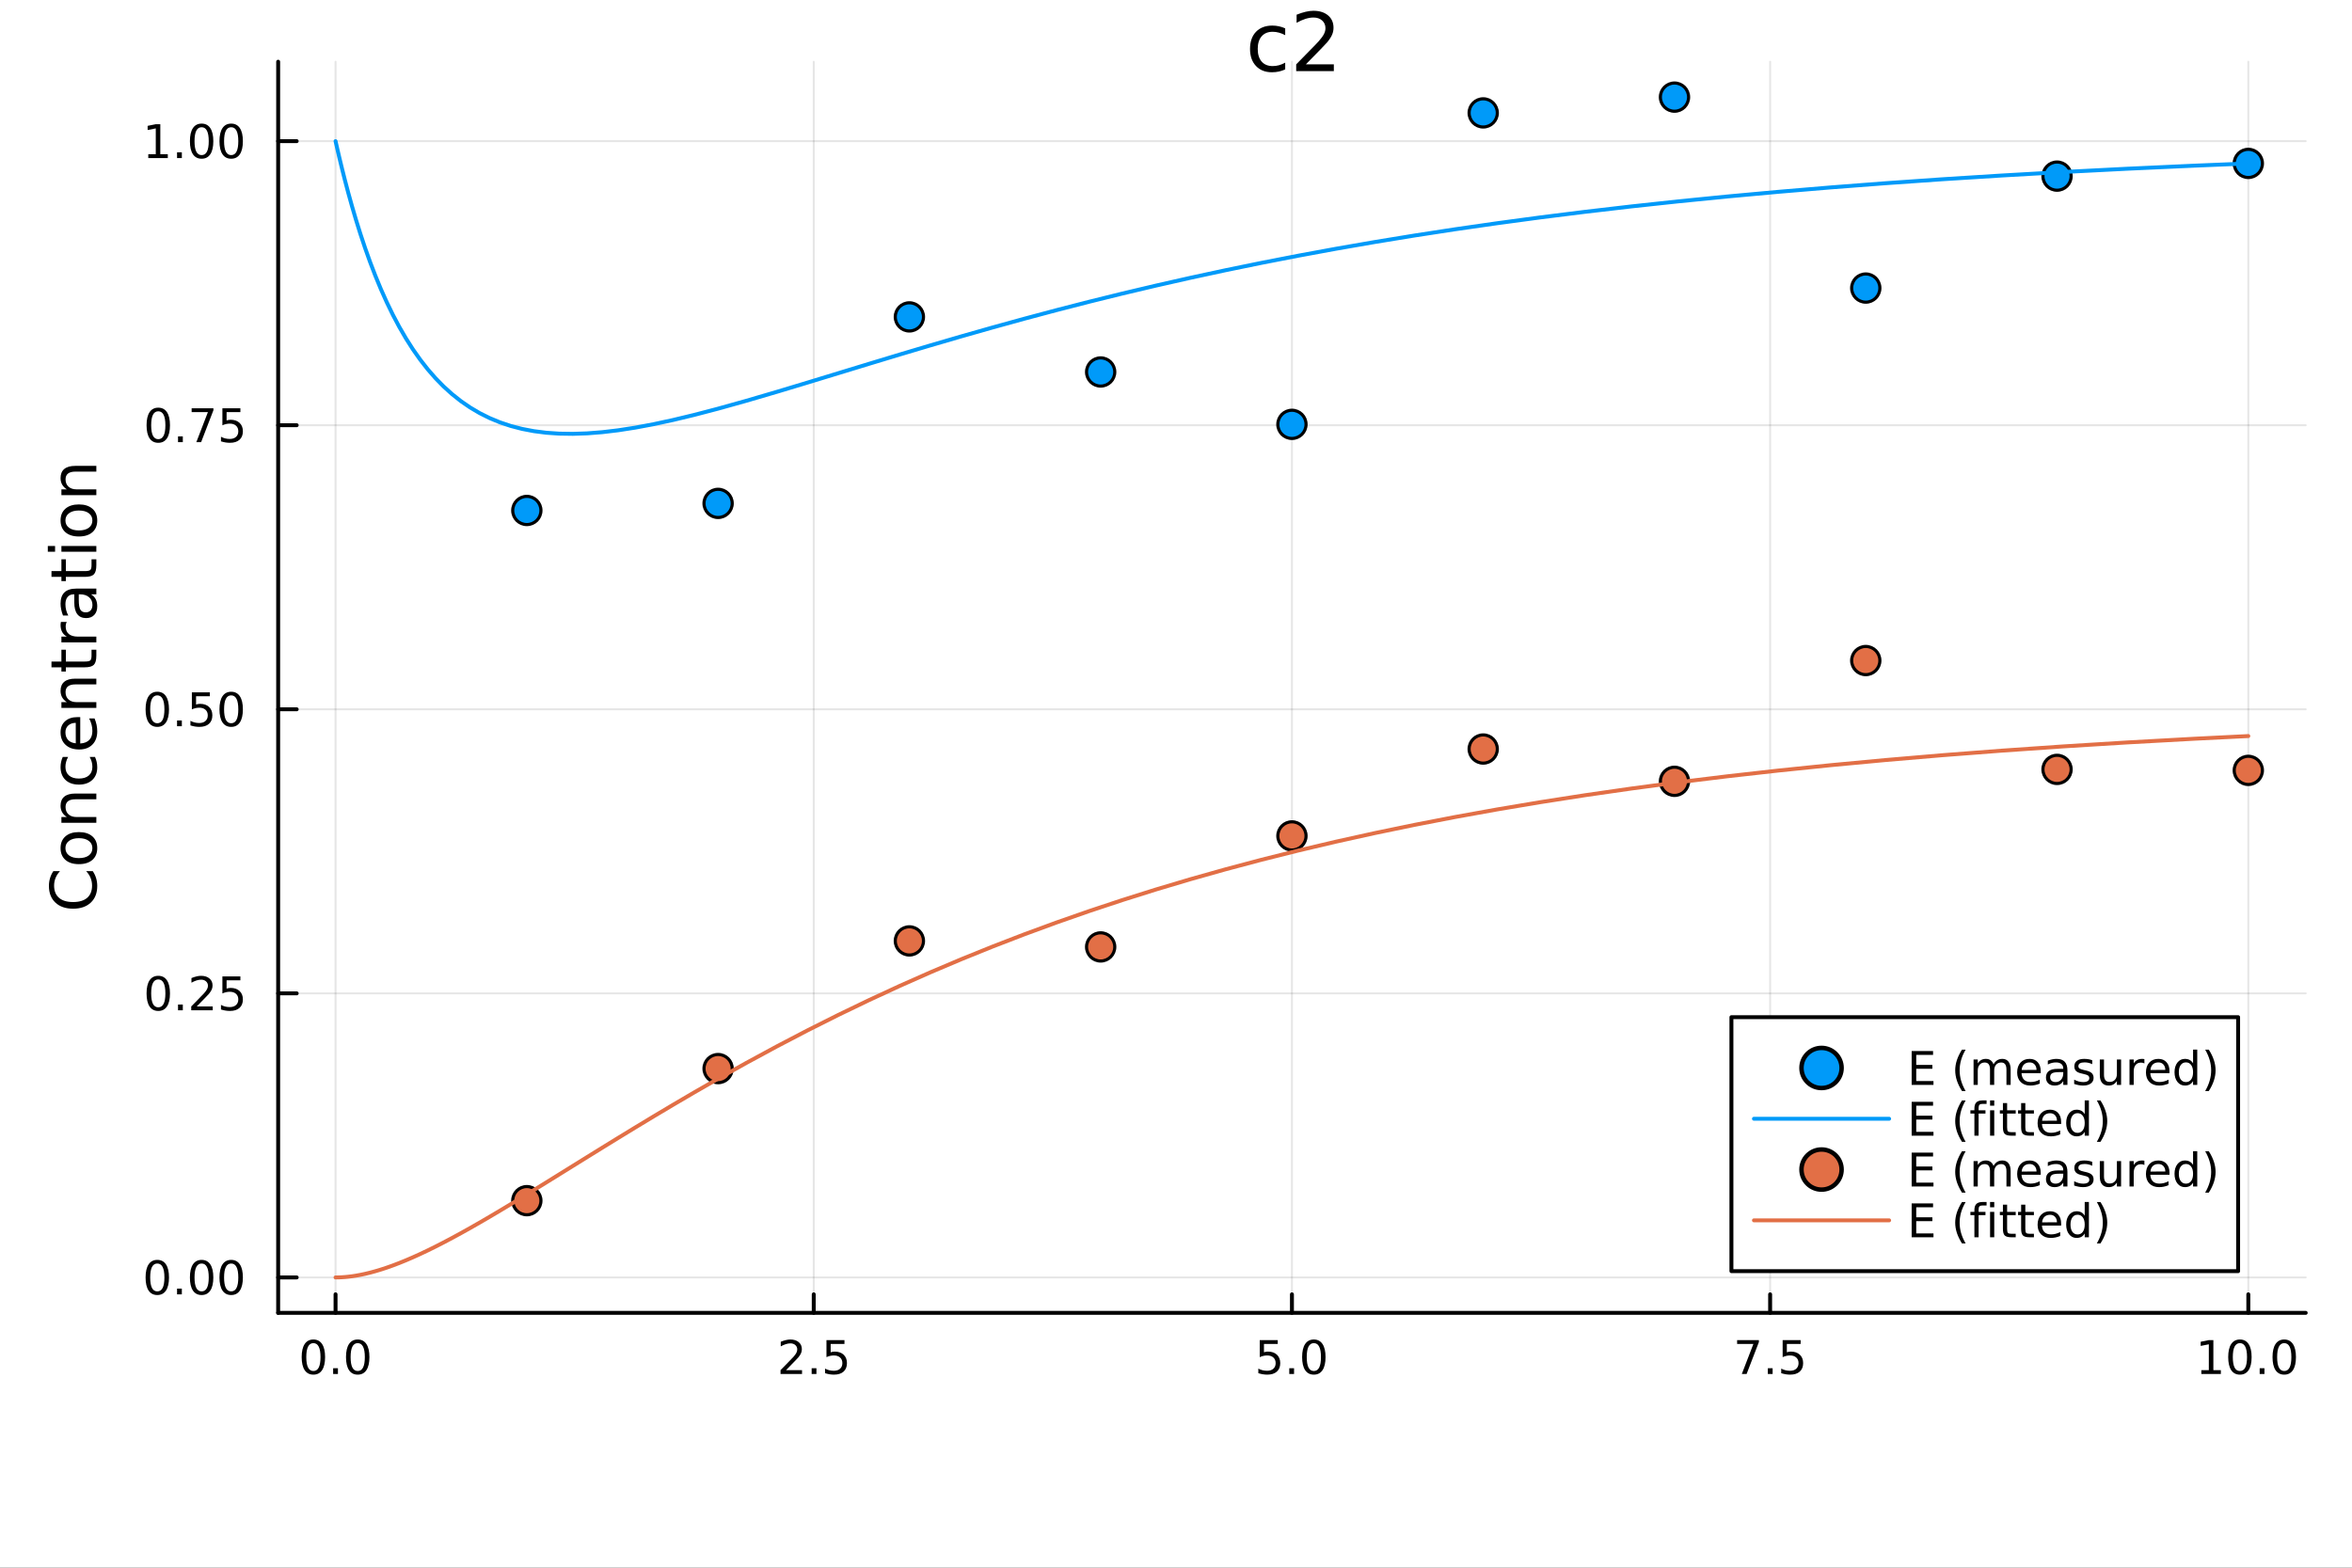 <?xml version="1.0" encoding="utf-8"?>
<svg xmlns="http://www.w3.org/2000/svg" xmlns:xlink="http://www.w3.org/1999/xlink" width="600" height="400" viewBox="0 0 2400 1600">
<rect x="0" y="0" width="2400" height="1600" fill="#333333" stroke="none"/>
<defs>
  <clipPath id="clip220">
    <rect x="0" y="0" width="2400" height="1600"/>
  </clipPath>
</defs>
<path clip-path="url(#clip220)" d="M0 1600 L2400 1600 L2400 0 L0 0  Z" fill="#ffffff" fill-rule="evenodd" fill-opacity="1"/>
<defs>
  <clipPath id="clip221">
    <rect x="480" y="0" width="1681" height="1600"/>
  </clipPath>
</defs>
<path clip-path="url(#clip220)" d="M283.843 1339.91 L2352.76 1339.91 L2352.76 62.992 L283.843 62.992  Z" fill="#ffffff" fill-rule="evenodd" fill-opacity="1"/>
<defs>
  <clipPath id="clip222">
    <rect x="283" y="62" width="2070" height="1278"/>
  </clipPath>
</defs>
<polyline clip-path="url(#clip222)" style="stroke:#000000; stroke-linecap:round; stroke-linejoin:round; stroke-width:2; stroke-opacity:0.1; fill:none" points="342.397,1339.91 342.397,62.992 "/>
<polyline clip-path="url(#clip222)" style="stroke:#000000; stroke-linecap:round; stroke-linejoin:round; stroke-width:2; stroke-opacity:0.1; fill:none" points="830.348,1339.91 830.348,62.992 "/>
<polyline clip-path="url(#clip222)" style="stroke:#000000; stroke-linecap:round; stroke-linejoin:round; stroke-width:2; stroke-opacity:0.1; fill:none" points="1318.3,1339.91 1318.3,62.992 "/>
<polyline clip-path="url(#clip222)" style="stroke:#000000; stroke-linecap:round; stroke-linejoin:round; stroke-width:2; stroke-opacity:0.1; fill:none" points="1806.25,1339.91 1806.25,62.992 "/>
<polyline clip-path="url(#clip222)" style="stroke:#000000; stroke-linecap:round; stroke-linejoin:round; stroke-width:2; stroke-opacity:0.1; fill:none" points="2294.2,1339.91 2294.2,62.992 "/>
<polyline clip-path="url(#clip220)" style="stroke:#000000; stroke-linecap:round; stroke-linejoin:round; stroke-width:4; stroke-opacity:1; fill:none" points="283.843,1339.91 2352.76,1339.91 "/>
<polyline clip-path="url(#clip220)" style="stroke:#000000; stroke-linecap:round; stroke-linejoin:round; stroke-width:4; stroke-opacity:1; fill:none" points="342.397,1339.91 342.397,1321.01 "/>
<polyline clip-path="url(#clip220)" style="stroke:#000000; stroke-linecap:round; stroke-linejoin:round; stroke-width:4; stroke-opacity:1; fill:none" points="830.348,1339.91 830.348,1321.01 "/>
<polyline clip-path="url(#clip220)" style="stroke:#000000; stroke-linecap:round; stroke-linejoin:round; stroke-width:4; stroke-opacity:1; fill:none" points="1318.3,1339.91 1318.3,1321.01 "/>
<polyline clip-path="url(#clip220)" style="stroke:#000000; stroke-linecap:round; stroke-linejoin:round; stroke-width:4; stroke-opacity:1; fill:none" points="1806.25,1339.91 1806.25,1321.01 "/>
<polyline clip-path="url(#clip220)" style="stroke:#000000; stroke-linecap:round; stroke-linejoin:round; stroke-width:4; stroke-opacity:1; fill:none" points="2294.2,1339.91 2294.2,1321.01 "/>
<path clip-path="url(#clip220)" d="M319.781 1370.82 Q316.17 1370.82 314.341 1374.39 Q312.536 1377.93 312.536 1385.06 Q312.536 1392.17 314.341 1395.73 Q316.17 1399.27 319.781 1399.27 Q323.415 1399.27 325.221 1395.73 Q327.05 1392.17 327.05 1385.06 Q327.05 1377.93 325.221 1374.39 Q323.415 1370.82 319.781 1370.82 M319.781 1367.12 Q325.591 1367.12 328.647 1371.73 Q331.725 1376.31 331.725 1385.06 Q331.725 1393.79 328.647 1398.39 Q325.591 1402.98 319.781 1402.98 Q313.971 1402.98 310.892 1398.39 Q307.837 1393.79 307.837 1385.06 Q307.837 1376.31 310.892 1371.73 Q313.971 1367.12 319.781 1367.12 Z" fill="#000000" fill-rule="nonzero" fill-opacity="1" /><path clip-path="url(#clip220)" d="M339.943 1396.43 L344.827 1396.43 L344.827 1402.31 L339.943 1402.31 L339.943 1396.43 Z" fill="#000000" fill-rule="nonzero" fill-opacity="1" /><path clip-path="url(#clip220)" d="M365.012 1370.82 Q361.401 1370.82 359.573 1374.39 Q357.767 1377.93 357.767 1385.06 Q357.767 1392.17 359.573 1395.73 Q361.401 1399.27 365.012 1399.27 Q368.647 1399.27 370.452 1395.73 Q372.281 1392.17 372.281 1385.06 Q372.281 1377.93 370.452 1374.39 Q368.647 1370.82 365.012 1370.82 M365.012 1367.12 Q370.822 1367.12 373.878 1371.73 Q376.957 1376.31 376.957 1385.06 Q376.957 1393.79 373.878 1398.39 Q370.822 1402.98 365.012 1402.98 Q359.202 1402.98 356.123 1398.39 Q353.068 1393.79 353.068 1385.06 Q353.068 1376.31 356.123 1371.73 Q359.202 1367.12 365.012 1367.12 Z" fill="#000000" fill-rule="nonzero" fill-opacity="1" /><path clip-path="url(#clip220)" d="M802.084 1398.37 L818.404 1398.37 L818.404 1402.31 L796.459 1402.31 L796.459 1398.37 Q799.121 1395.62 803.705 1390.99 Q808.311 1386.33 809.492 1384.99 Q811.737 1382.47 812.617 1380.73 Q813.519 1378.97 813.519 1377.28 Q813.519 1374.53 811.575 1372.79 Q809.654 1371.06 806.552 1371.06 Q804.353 1371.06 801.899 1371.82 Q799.468 1372.58 796.691 1374.13 L796.691 1369.41 Q799.515 1368.28 801.968 1367.7 Q804.422 1367.12 806.459 1367.12 Q811.83 1367.12 815.024 1369.81 Q818.218 1372.49 818.218 1376.98 Q818.218 1379.11 817.408 1381.03 Q816.621 1382.93 814.515 1385.52 Q813.936 1386.19 810.834 1389.41 Q807.732 1392.61 802.084 1398.37 Z" fill="#000000" fill-rule="nonzero" fill-opacity="1" /><path clip-path="url(#clip220)" d="M828.218 1396.43 L833.103 1396.43 L833.103 1402.31 L828.218 1402.31 L828.218 1396.43 Z" fill="#000000" fill-rule="nonzero" fill-opacity="1" /><path clip-path="url(#clip220)" d="M843.334 1367.75 L861.69 1367.75 L861.69 1371.68 L847.616 1371.68 L847.616 1380.15 Q848.635 1379.81 849.653 1379.64 Q850.672 1379.46 851.69 1379.46 Q857.477 1379.46 860.857 1382.63 Q864.237 1385.8 864.237 1391.22 Q864.237 1396.8 860.764 1399.9 Q857.292 1402.98 850.973 1402.98 Q848.797 1402.98 846.528 1402.61 Q844.283 1402.24 841.876 1401.5 L841.876 1396.8 Q843.959 1397.93 846.181 1398.49 Q848.403 1399.04 850.88 1399.04 Q854.885 1399.04 857.223 1396.94 Q859.561 1394.83 859.561 1391.22 Q859.561 1387.61 857.223 1385.5 Q854.885 1383.39 850.88 1383.39 Q849.005 1383.39 847.13 1383.81 Q845.278 1384.23 843.334 1385.11 L843.334 1367.75 Z" fill="#000000" fill-rule="nonzero" fill-opacity="1" /><path clip-path="url(#clip220)" d="M1285.46 1367.75 L1303.82 1367.75 L1303.82 1371.68 L1289.75 1371.68 L1289.75 1380.15 Q1290.76 1379.81 1291.78 1379.64 Q1292.8 1379.46 1293.82 1379.46 Q1299.61 1379.46 1302.99 1382.63 Q1306.37 1385.8 1306.37 1391.22 Q1306.37 1396.8 1302.89 1399.9 Q1299.42 1402.98 1293.1 1402.98 Q1290.93 1402.98 1288.66 1402.61 Q1286.41 1402.24 1284.01 1401.5 L1284.01 1396.8 Q1286.09 1397.93 1288.31 1398.49 Q1290.53 1399.04 1293.01 1399.04 Q1297.01 1399.04 1299.35 1396.94 Q1301.69 1394.83 1301.69 1391.22 Q1301.69 1387.61 1299.35 1385.5 Q1297.01 1383.39 1293.01 1383.39 Q1291.14 1383.39 1289.26 1383.81 Q1287.41 1384.23 1285.46 1385.11 L1285.46 1367.75 Z" fill="#000000" fill-rule="nonzero" fill-opacity="1" /><path clip-path="url(#clip220)" d="M1315.58 1396.43 L1320.46 1396.43 L1320.46 1402.31 L1315.58 1402.31 L1315.58 1396.43 Z" fill="#000000" fill-rule="nonzero" fill-opacity="1" /><path clip-path="url(#clip220)" d="M1340.65 1370.82 Q1337.04 1370.82 1335.21 1374.39 Q1333.4 1377.93 1333.4 1385.06 Q1333.4 1392.17 1335.21 1395.73 Q1337.04 1399.27 1340.65 1399.27 Q1344.28 1399.27 1346.09 1395.73 Q1347.92 1392.17 1347.92 1385.06 Q1347.92 1377.93 1346.09 1374.39 Q1344.28 1370.82 1340.65 1370.82 M1340.65 1367.12 Q1346.46 1367.12 1349.51 1371.73 Q1352.59 1376.31 1352.59 1385.06 Q1352.59 1393.79 1349.51 1398.39 Q1346.46 1402.98 1340.65 1402.98 Q1334.84 1402.98 1331.76 1398.39 Q1328.7 1393.79 1328.7 1385.06 Q1328.7 1376.31 1331.76 1371.73 Q1334.84 1367.12 1340.65 1367.12 Z" fill="#000000" fill-rule="nonzero" fill-opacity="1" /><path clip-path="url(#clip220)" d="M1772.57 1367.75 L1794.79 1367.75 L1794.79 1369.74 L1782.25 1402.31 L1777.36 1402.31 L1789.17 1371.68 L1772.57 1371.68 L1772.57 1367.75 Z" fill="#000000" fill-rule="nonzero" fill-opacity="1" /><path clip-path="url(#clip220)" d="M1803.91 1396.43 L1808.8 1396.43 L1808.8 1402.31 L1803.91 1402.31 L1803.91 1396.43 Z" fill="#000000" fill-rule="nonzero" fill-opacity="1" /><path clip-path="url(#clip220)" d="M1819.03 1367.75 L1837.38 1367.75 L1837.38 1371.68 L1823.31 1371.68 L1823.31 1380.15 Q1824.33 1379.81 1825.35 1379.64 Q1826.37 1379.46 1827.38 1379.46 Q1833.17 1379.46 1836.55 1382.63 Q1839.93 1385.8 1839.93 1391.22 Q1839.93 1396.8 1836.46 1399.9 Q1832.99 1402.98 1826.67 1402.98 Q1824.49 1402.98 1822.22 1402.61 Q1819.98 1402.24 1817.57 1401.5 L1817.57 1396.8 Q1819.65 1397.93 1821.88 1398.49 Q1824.1 1399.04 1826.57 1399.04 Q1830.58 1399.04 1832.92 1396.94 Q1835.25 1394.83 1835.25 1391.22 Q1835.25 1387.61 1832.92 1385.5 Q1830.58 1383.39 1826.57 1383.39 Q1824.7 1383.39 1822.82 1383.81 Q1820.97 1384.23 1819.03 1385.11 L1819.03 1367.75 Z" fill="#000000" fill-rule="nonzero" fill-opacity="1" /><path clip-path="url(#clip220)" d="M2246.27 1398.37 L2253.91 1398.37 L2253.91 1372 L2245.6 1373.67 L2245.6 1369.41 L2253.87 1367.75 L2258.54 1367.75 L2258.54 1398.37 L2266.18 1398.37 L2266.18 1402.31 L2246.27 1402.31 L2246.27 1398.37 Z" fill="#000000" fill-rule="nonzero" fill-opacity="1" /><path clip-path="url(#clip220)" d="M2285.63 1370.82 Q2282.01 1370.82 2280.19 1374.39 Q2278.38 1377.93 2278.38 1385.06 Q2278.38 1392.17 2280.19 1395.73 Q2282.01 1399.27 2285.63 1399.27 Q2289.26 1399.27 2291.07 1395.73 Q2292.89 1392.17 2292.89 1385.06 Q2292.89 1377.93 2291.07 1374.39 Q2289.26 1370.82 2285.63 1370.82 M2285.63 1367.12 Q2291.44 1367.12 2294.49 1371.73 Q2297.57 1376.31 2297.57 1385.06 Q2297.57 1393.79 2294.49 1398.39 Q2291.44 1402.98 2285.63 1402.98 Q2279.82 1402.98 2276.74 1398.39 Q2273.68 1393.79 2273.68 1385.06 Q2273.68 1376.31 2276.74 1371.73 Q2279.82 1367.12 2285.63 1367.12 Z" fill="#000000" fill-rule="nonzero" fill-opacity="1" /><path clip-path="url(#clip220)" d="M2305.79 1396.43 L2310.67 1396.43 L2310.67 1402.31 L2305.79 1402.31 L2305.79 1396.43 Z" fill="#000000" fill-rule="nonzero" fill-opacity="1" /><path clip-path="url(#clip220)" d="M2330.86 1370.82 Q2327.25 1370.82 2325.42 1374.39 Q2323.61 1377.93 2323.61 1385.06 Q2323.61 1392.17 2325.42 1395.73 Q2327.25 1399.27 2330.86 1399.27 Q2334.49 1399.27 2336.3 1395.73 Q2338.13 1392.17 2338.13 1385.06 Q2338.13 1377.93 2336.3 1374.39 Q2334.49 1370.82 2330.86 1370.82 M2330.86 1367.12 Q2336.67 1367.12 2339.72 1371.73 Q2342.8 1376.31 2342.8 1385.06 Q2342.8 1393.79 2339.72 1398.39 Q2336.67 1402.98 2330.86 1402.98 Q2325.05 1402.98 2321.97 1398.39 Q2318.91 1393.79 2318.91 1385.06 Q2318.91 1376.31 2321.97 1371.73 Q2325.05 1367.12 2330.86 1367.12 Z" fill="#000000" fill-rule="nonzero" fill-opacity="1" /><polyline clip-path="url(#clip222)" style="stroke:#000000; stroke-linecap:round; stroke-linejoin:round; stroke-width:2; stroke-opacity:0.1; fill:none" points="283.843,1303.77 2352.76,1303.77 "/>
<polyline clip-path="url(#clip222)" style="stroke:#000000; stroke-linecap:round; stroke-linejoin:round; stroke-width:2; stroke-opacity:0.1; fill:none" points="283.843,1013.84 2352.76,1013.84 "/>
<polyline clip-path="url(#clip222)" style="stroke:#000000; stroke-linecap:round; stroke-linejoin:round; stroke-width:2; stroke-opacity:0.1; fill:none" points="283.843,723.911 2352.76,723.911 "/>
<polyline clip-path="url(#clip222)" style="stroke:#000000; stroke-linecap:round; stroke-linejoin:round; stroke-width:2; stroke-opacity:0.1; fill:none" points="283.843,433.983 2352.76,433.983 "/>
<polyline clip-path="url(#clip222)" style="stroke:#000000; stroke-linecap:round; stroke-linejoin:round; stroke-width:2; stroke-opacity:0.1; fill:none" points="283.843,144.055 2352.76,144.055 "/>
<polyline clip-path="url(#clip220)" style="stroke:#000000; stroke-linecap:round; stroke-linejoin:round; stroke-width:4; stroke-opacity:1; fill:none" points="283.843,1339.91 283.843,62.992 "/>
<polyline clip-path="url(#clip220)" style="stroke:#000000; stroke-linecap:round; stroke-linejoin:round; stroke-width:4; stroke-opacity:1; fill:none" points="283.843,1303.77 302.74,1303.77 "/>
<polyline clip-path="url(#clip220)" style="stroke:#000000; stroke-linecap:round; stroke-linejoin:round; stroke-width:4; stroke-opacity:1; fill:none" points="283.843,1013.84 302.74,1013.84 "/>
<polyline clip-path="url(#clip220)" style="stroke:#000000; stroke-linecap:round; stroke-linejoin:round; stroke-width:4; stroke-opacity:1; fill:none" points="283.843,723.911 302.74,723.911 "/>
<polyline clip-path="url(#clip220)" style="stroke:#000000; stroke-linecap:round; stroke-linejoin:round; stroke-width:4; stroke-opacity:1; fill:none" points="283.843,433.983 302.74,433.983 "/>
<polyline clip-path="url(#clip220)" style="stroke:#000000; stroke-linecap:round; stroke-linejoin:round; stroke-width:4; stroke-opacity:1; fill:none" points="283.843,144.055 302.74,144.055 "/>
<path clip-path="url(#clip220)" d="M160.505 1289.57 Q156.894 1289.57 155.065 1293.13 Q153.26 1296.67 153.26 1303.8 Q153.26 1310.91 155.065 1314.47 Q156.894 1318.01 160.505 1318.01 Q164.139 1318.01 165.945 1314.47 Q167.774 1310.91 167.774 1303.8 Q167.774 1296.67 165.945 1293.13 Q164.139 1289.57 160.505 1289.57 M160.505 1285.86 Q166.315 1285.86 169.371 1290.47 Q172.449 1295.05 172.449 1303.8 Q172.449 1312.53 169.371 1317.13 Q166.315 1321.72 160.505 1321.72 Q154.695 1321.72 151.616 1317.13 Q148.561 1312.53 148.561 1303.8 Q148.561 1295.05 151.616 1290.47 Q154.695 1285.86 160.505 1285.86 Z" fill="#000000" fill-rule="nonzero" fill-opacity="1" /><path clip-path="url(#clip220)" d="M180.667 1315.17 L185.551 1315.17 L185.551 1321.05 L180.667 1321.05 L180.667 1315.17 Z" fill="#000000" fill-rule="nonzero" fill-opacity="1" /><path clip-path="url(#clip220)" d="M205.736 1289.57 Q202.125 1289.57 200.296 1293.13 Q198.491 1296.67 198.491 1303.8 Q198.491 1310.91 200.296 1314.47 Q202.125 1318.01 205.736 1318.01 Q209.371 1318.01 211.176 1314.47 Q213.005 1310.91 213.005 1303.8 Q213.005 1296.67 211.176 1293.13 Q209.371 1289.57 205.736 1289.57 M205.736 1285.86 Q211.546 1285.86 214.602 1290.47 Q217.681 1295.05 217.681 1303.8 Q217.681 1312.53 214.602 1317.13 Q211.546 1321.72 205.736 1321.72 Q199.926 1321.72 196.847 1317.13 Q193.792 1312.53 193.792 1303.8 Q193.792 1295.05 196.847 1290.47 Q199.926 1285.86 205.736 1285.86 Z" fill="#000000" fill-rule="nonzero" fill-opacity="1" /><path clip-path="url(#clip220)" d="M235.898 1289.57 Q232.287 1289.57 230.458 1293.13 Q228.653 1296.67 228.653 1303.8 Q228.653 1310.91 230.458 1314.47 Q232.287 1318.01 235.898 1318.01 Q239.532 1318.01 241.338 1314.47 Q243.167 1310.91 243.167 1303.8 Q243.167 1296.67 241.338 1293.13 Q239.532 1289.57 235.898 1289.57 M235.898 1285.86 Q241.708 1285.86 244.764 1290.47 Q247.843 1295.05 247.843 1303.8 Q247.843 1312.53 244.764 1317.13 Q241.708 1321.72 235.898 1321.72 Q230.088 1321.72 227.009 1317.13 Q223.954 1312.53 223.954 1303.8 Q223.954 1295.05 227.009 1290.47 Q230.088 1285.86 235.898 1285.86 Z" fill="#000000" fill-rule="nonzero" fill-opacity="1" /><path clip-path="url(#clip220)" d="M161.5 999.637 Q157.889 999.637 156.061 1003.2 Q154.255 1006.74 154.255 1013.87 Q154.255 1020.98 156.061 1024.54 Q157.889 1028.09 161.5 1028.09 Q165.135 1028.09 166.94 1024.54 Q168.769 1020.98 168.769 1013.87 Q168.769 1006.74 166.94 1003.2 Q165.135 999.637 161.5 999.637 M161.5 995.934 Q167.311 995.934 170.366 1000.54 Q173.445 1005.12 173.445 1013.87 Q173.445 1022.6 170.366 1027.21 Q167.311 1031.79 161.5 1031.79 Q155.69 1031.79 152.612 1027.21 Q149.556 1022.6 149.556 1013.87 Q149.556 1005.12 152.612 1000.54 Q155.69 995.934 161.5 995.934 Z" fill="#000000" fill-rule="nonzero" fill-opacity="1" /><path clip-path="url(#clip220)" d="M181.662 1025.24 L186.547 1025.24 L186.547 1031.12 L181.662 1031.12 L181.662 1025.24 Z" fill="#000000" fill-rule="nonzero" fill-opacity="1" /><path clip-path="url(#clip220)" d="M200.759 1027.18 L217.079 1027.18 L217.079 1031.12 L195.134 1031.12 L195.134 1027.18 Q197.796 1024.43 202.38 1019.8 Q206.986 1015.15 208.167 1013.8 Q210.412 1011.28 211.292 1009.54 Q212.195 1007.79 212.195 1006.1 Q212.195 1003.34 210.25 1001.6 Q208.329 999.869 205.227 999.869 Q203.028 999.869 200.574 1000.63 Q198.144 1001.4 195.366 1002.95 L195.366 998.225 Q198.19 997.091 200.644 996.512 Q203.097 995.934 205.134 995.934 Q210.505 995.934 213.699 998.619 Q216.894 1001.3 216.894 1005.79 Q216.894 1007.92 216.083 1009.85 Q215.296 1011.74 213.19 1014.34 Q212.611 1015.01 209.509 1018.23 Q206.408 1021.42 200.759 1027.18 Z" fill="#000000" fill-rule="nonzero" fill-opacity="1" /><path clip-path="url(#clip220)" d="M226.94 996.559 L245.296 996.559 L245.296 1000.49 L231.222 1000.49 L231.222 1008.97 Q232.241 1008.62 233.259 1008.46 Q234.278 1008.27 235.296 1008.27 Q241.083 1008.27 244.463 1011.44 Q247.843 1014.61 247.843 1020.03 Q247.843 1025.61 244.37 1028.71 Q240.898 1031.79 234.579 1031.79 Q232.403 1031.79 230.134 1031.42 Q227.889 1031.05 225.482 1030.31 L225.482 1025.61 Q227.565 1026.74 229.787 1027.3 Q232.009 1027.85 234.486 1027.85 Q238.491 1027.85 240.829 1025.75 Q243.167 1023.64 243.167 1020.03 Q243.167 1016.42 240.829 1014.31 Q238.491 1012.21 234.486 1012.21 Q232.611 1012.21 230.736 1012.62 Q228.884 1013.04 226.94 1013.92 L226.94 996.559 Z" fill="#000000" fill-rule="nonzero" fill-opacity="1" /><path clip-path="url(#clip220)" d="M160.505 709.709 Q156.894 709.709 155.065 713.274 Q153.26 716.816 153.26 723.945 Q153.26 731.052 155.065 734.617 Q156.894 738.158 160.505 738.158 Q164.139 738.158 165.945 734.617 Q167.774 731.052 167.774 723.945 Q167.774 716.816 165.945 713.274 Q164.139 709.709 160.505 709.709 M160.505 706.006 Q166.315 706.006 169.371 710.612 Q172.449 715.195 172.449 723.945 Q172.449 732.672 169.371 737.279 Q166.315 741.862 160.505 741.862 Q154.695 741.862 151.616 737.279 Q148.561 732.672 148.561 723.945 Q148.561 715.195 151.616 710.612 Q154.695 706.006 160.505 706.006 Z" fill="#000000" fill-rule="nonzero" fill-opacity="1" /><path clip-path="url(#clip220)" d="M180.667 735.311 L185.551 735.311 L185.551 741.191 L180.667 741.191 L180.667 735.311 Z" fill="#000000" fill-rule="nonzero" fill-opacity="1" /><path clip-path="url(#clip220)" d="M195.783 706.631 L214.139 706.631 L214.139 710.566 L200.065 710.566 L200.065 719.038 Q201.084 718.691 202.102 718.529 Q203.121 718.344 204.139 718.344 Q209.926 718.344 213.306 721.515 Q216.685 724.686 216.685 730.103 Q216.685 735.681 213.213 738.783 Q209.741 741.862 203.421 741.862 Q201.246 741.862 198.977 741.492 Q196.732 741.121 194.324 740.381 L194.324 735.681 Q196.408 736.816 198.63 737.371 Q200.852 737.927 203.329 737.927 Q207.333 737.927 209.671 735.82 Q212.009 733.714 212.009 730.103 Q212.009 726.492 209.671 724.385 Q207.333 722.279 203.329 722.279 Q201.454 722.279 199.579 722.695 Q197.727 723.112 195.783 723.992 L195.783 706.631 Z" fill="#000000" fill-rule="nonzero" fill-opacity="1" /><path clip-path="url(#clip220)" d="M235.898 709.709 Q232.287 709.709 230.458 713.274 Q228.653 716.816 228.653 723.945 Q228.653 731.052 230.458 734.617 Q232.287 738.158 235.898 738.158 Q239.532 738.158 241.338 734.617 Q243.167 731.052 243.167 723.945 Q243.167 716.816 241.338 713.274 Q239.532 709.709 235.898 709.709 M235.898 706.006 Q241.708 706.006 244.764 710.612 Q247.843 715.195 247.843 723.945 Q247.843 732.672 244.764 737.279 Q241.708 741.862 235.898 741.862 Q230.088 741.862 227.009 737.279 Q223.954 732.672 223.954 723.945 Q223.954 715.195 227.009 710.612 Q230.088 706.006 235.898 706.006 Z" fill="#000000" fill-rule="nonzero" fill-opacity="1" /><path clip-path="url(#clip220)" d="M161.5 419.782 Q157.889 419.782 156.061 423.346 Q154.255 426.888 154.255 434.018 Q154.255 441.124 156.061 444.689 Q157.889 448.23 161.5 448.23 Q165.135 448.23 166.94 444.689 Q168.769 441.124 168.769 434.018 Q168.769 426.888 166.94 423.346 Q165.135 419.782 161.5 419.782 M161.5 416.078 Q167.311 416.078 170.366 420.684 Q173.445 425.268 173.445 434.018 Q173.445 442.744 170.366 447.351 Q167.311 451.934 161.5 451.934 Q155.69 451.934 152.612 447.351 Q149.556 442.744 149.556 434.018 Q149.556 425.268 152.612 420.684 Q155.69 416.078 161.5 416.078 Z" fill="#000000" fill-rule="nonzero" fill-opacity="1" /><path clip-path="url(#clip220)" d="M181.662 445.383 L186.547 445.383 L186.547 451.263 L181.662 451.263 L181.662 445.383 Z" fill="#000000" fill-rule="nonzero" fill-opacity="1" /><path clip-path="url(#clip220)" d="M195.551 416.703 L217.773 416.703 L217.773 418.694 L205.227 451.263 L200.343 451.263 L212.148 420.638 L195.551 420.638 L195.551 416.703 Z" fill="#000000" fill-rule="nonzero" fill-opacity="1" /><path clip-path="url(#clip220)" d="M226.94 416.703 L245.296 416.703 L245.296 420.638 L231.222 420.638 L231.222 429.11 Q232.241 428.763 233.259 428.601 Q234.278 428.416 235.296 428.416 Q241.083 428.416 244.463 431.587 Q247.843 434.758 247.843 440.175 Q247.843 445.754 244.37 448.855 Q240.898 451.934 234.579 451.934 Q232.403 451.934 230.134 451.564 Q227.889 451.193 225.482 450.453 L225.482 445.754 Q227.565 446.888 229.787 447.443 Q232.009 447.999 234.486 447.999 Q238.491 447.999 240.829 445.892 Q243.167 443.786 243.167 440.175 Q243.167 436.564 240.829 434.457 Q238.491 432.351 234.486 432.351 Q232.611 432.351 230.736 432.768 Q228.884 433.184 226.94 434.064 L226.94 416.703 Z" fill="#000000" fill-rule="nonzero" fill-opacity="1" /><path clip-path="url(#clip220)" d="M151.315 157.4 L158.954 157.4 L158.954 131.034 L150.644 132.701 L150.644 128.442 L158.908 126.775 L163.584 126.775 L163.584 157.4 L171.223 157.4 L171.223 161.335 L151.315 161.335 L151.315 157.4 Z" fill="#000000" fill-rule="nonzero" fill-opacity="1" /><path clip-path="url(#clip220)" d="M180.667 155.455 L185.551 155.455 L185.551 161.335 L180.667 161.335 L180.667 155.455 Z" fill="#000000" fill-rule="nonzero" fill-opacity="1" /><path clip-path="url(#clip220)" d="M205.736 129.854 Q202.125 129.854 200.296 133.418 Q198.491 136.96 198.491 144.09 Q198.491 151.196 200.296 154.761 Q202.125 158.303 205.736 158.303 Q209.371 158.303 211.176 154.761 Q213.005 151.196 213.005 144.09 Q213.005 136.96 211.176 133.418 Q209.371 129.854 205.736 129.854 M205.736 126.15 Q211.546 126.15 214.602 130.756 Q217.681 135.34 217.681 144.09 Q217.681 152.816 214.602 157.423 Q211.546 162.006 205.736 162.006 Q199.926 162.006 196.847 157.423 Q193.792 152.816 193.792 144.09 Q193.792 135.34 196.847 130.756 Q199.926 126.15 205.736 126.15 Z" fill="#000000" fill-rule="nonzero" fill-opacity="1" /><path clip-path="url(#clip220)" d="M235.898 129.854 Q232.287 129.854 230.458 133.418 Q228.653 136.96 228.653 144.09 Q228.653 151.196 230.458 154.761 Q232.287 158.303 235.898 158.303 Q239.532 158.303 241.338 154.761 Q243.167 151.196 243.167 144.09 Q243.167 136.96 241.338 133.418 Q239.532 129.854 235.898 129.854 M235.898 126.15 Q241.708 126.15 244.764 130.756 Q247.843 135.34 247.843 144.09 Q247.843 152.816 244.764 157.423 Q241.708 162.006 235.898 162.006 Q230.088 162.006 227.009 157.423 Q223.954 152.816 223.954 144.09 Q223.954 135.34 227.009 130.756 Q230.088 126.15 235.898 126.15 Z" fill="#000000" fill-rule="nonzero" fill-opacity="1" /><path clip-path="url(#clip220)" d="M54.445 889.094 L61.224 889.094 Q58.201 892.34 56.705 896.033 Q55.209 899.693 55.209 903.831 Q55.209 911.979 60.206 916.307 Q65.171 920.636 74.592 920.636 Q83.982 920.636 88.979 916.307 Q93.944 911.979 93.944 903.831 Q93.944 899.693 92.448 896.033 Q90.952 892.34 87.928 889.094 L94.644 889.094 Q96.936 892.468 98.082 896.255 Q99.228 900.011 99.228 904.212 Q99.228 915.002 92.639 921.209 Q86.019 927.415 74.592 927.415 Q63.134 927.415 56.546 921.209 Q49.925 915.002 49.925 904.212 Q49.925 899.947 51.071 896.192 Q52.185 892.404 54.445 889.094 Z" fill="#000000" fill-rule="nonzero" fill-opacity="1" /><path clip-path="url(#clip220)" d="M66.763 865.604 Q66.763 870.315 70.455 873.052 Q74.115 875.79 80.513 875.79 Q86.91 875.79 90.602 873.084 Q94.262 870.347 94.262 865.604 Q94.262 860.926 90.57 858.188 Q86.878 855.451 80.513 855.451 Q74.179 855.451 70.487 858.188 Q66.763 860.926 66.763 865.604 M61.797 865.604 Q61.797 857.966 66.763 853.605 Q71.728 849.245 80.513 849.245 Q89.265 849.245 94.262 853.605 Q99.228 857.966 99.228 865.604 Q99.228 873.275 94.262 877.636 Q89.265 881.964 80.513 881.964 Q71.728 881.964 66.763 877.636 Q61.797 873.275 61.797 865.604 Z" fill="#000000" fill-rule="nonzero" fill-opacity="1" /><path clip-path="url(#clip220)" d="M76.789 809.905 L98.305 809.905 L98.305 815.761 L76.98 815.761 Q71.919 815.761 69.404 817.734 Q66.89 819.708 66.89 823.654 Q66.89 828.397 69.914 831.134 Q72.937 833.871 78.157 833.871 L98.305 833.871 L98.305 839.76 L62.657 839.76 L62.657 833.871 L68.195 833.871 Q64.98 831.771 63.389 828.938 Q61.797 826.073 61.797 822.35 Q61.797 816.207 65.617 813.056 Q69.404 809.905 76.789 809.905 Z" fill="#000000" fill-rule="nonzero" fill-opacity="1" /><path clip-path="url(#clip220)" d="M64.025 772.57 L69.5 772.57 Q68.131 775.052 67.463 777.567 Q66.763 780.049 66.763 782.596 Q66.763 788.293 70.391 791.444 Q73.988 794.595 80.513 794.595 Q87.037 794.595 90.666 791.444 Q94.262 788.293 94.262 782.596 Q94.262 780.049 93.594 777.567 Q92.894 775.052 91.525 772.57 L96.936 772.57 Q98.082 775.02 98.655 777.662 Q99.228 780.272 99.228 783.232 Q99.228 791.285 94.167 796.027 Q89.106 800.77 80.513 800.77 Q71.791 800.77 66.794 795.995 Q61.797 791.189 61.797 782.85 Q61.797 780.145 62.37 777.567 Q62.911 774.989 64.025 772.57 Z" fill="#000000" fill-rule="nonzero" fill-opacity="1" /><path clip-path="url(#clip220)" d="M79.017 731.893 L81.881 731.893 L81.881 758.82 Q87.928 758.438 91.111 755.191 Q94.262 751.913 94.262 746.088 Q94.262 742.715 93.435 739.563 Q92.607 736.381 90.952 733.261 L96.49 733.261 Q97.827 736.412 98.527 739.723 Q99.228 743.033 99.228 746.438 Q99.228 754.968 94.262 759.966 Q89.297 764.931 80.831 764.931 Q72.078 764.931 66.954 760.22 Q61.797 755.478 61.797 747.457 Q61.797 740.264 66.444 736.094 Q71.059 731.893 79.017 731.893 M77.298 737.749 Q72.492 737.813 69.627 740.455 Q66.763 743.065 66.763 747.393 Q66.763 752.295 69.532 755.255 Q72.301 758.183 77.33 758.629 L77.298 737.749 Z" fill="#000000" fill-rule="nonzero" fill-opacity="1" /><path clip-path="url(#clip220)" d="M76.789 692.648 L98.305 692.648 L98.305 698.505 L76.98 698.505 Q71.919 698.505 69.404 700.478 Q66.89 702.451 66.89 706.398 Q66.89 711.141 69.914 713.878 Q72.937 716.615 78.157 716.615 L98.305 716.615 L98.305 722.503 L62.657 722.503 L62.657 716.615 L68.195 716.615 Q64.98 714.514 63.389 711.682 Q61.797 708.817 61.797 705.093 Q61.797 698.95 65.617 695.799 Q69.404 692.648 76.789 692.648 Z" fill="#000000" fill-rule="nonzero" fill-opacity="1" /><path clip-path="url(#clip220)" d="M52.535 675.174 L62.657 675.174 L62.657 663.111 L67.208 663.111 L67.208 675.174 L86.56 675.174 Q90.92 675.174 92.162 673.997 Q93.403 672.787 93.403 669.127 L93.403 663.111 L98.305 663.111 L98.305 669.127 Q98.305 675.906 95.79 678.485 Q93.244 681.063 86.56 681.063 L67.208 681.063 L67.208 685.359 L62.657 685.359 L62.657 681.063 L52.535 681.063 L52.535 675.174 Z" fill="#000000" fill-rule="nonzero" fill-opacity="1" /><path clip-path="url(#clip220)" d="M68.131 634.752 Q67.558 635.739 67.304 636.916 Q67.017 638.062 67.017 639.463 Q67.017 644.428 70.264 647.102 Q73.478 649.743 79.526 649.743 L98.305 649.743 L98.305 655.632 L62.657 655.632 L62.657 649.743 L68.195 649.743 Q64.948 647.897 63.389 644.937 Q61.797 641.977 61.797 637.744 Q61.797 637.139 61.893 636.407 Q61.956 635.675 62.116 634.784 L68.131 634.752 Z" fill="#000000" fill-rule="nonzero" fill-opacity="1" /><path clip-path="url(#clip220)" d="M80.385 612.408 Q80.385 619.506 82.008 622.244 Q83.632 624.981 87.547 624.981 Q90.666 624.981 92.512 622.944 Q94.326 620.875 94.326 617.342 Q94.326 612.472 90.889 609.544 Q87.419 606.584 81.69 606.584 L80.385 606.584 L80.385 612.408 M77.966 600.727 L98.305 600.727 L98.305 606.584 L92.894 606.584 Q96.14 608.589 97.7 611.581 Q99.228 614.573 99.228 618.902 Q99.228 624.376 96.172 627.623 Q93.085 630.837 87.928 630.837 Q81.913 630.837 78.857 626.827 Q75.802 622.785 75.802 614.796 L75.802 606.584 L75.229 606.584 Q71.187 606.584 68.991 609.257 Q66.763 611.899 66.763 616.705 Q66.763 619.761 67.495 622.657 Q68.227 625.554 69.691 628.227 L64.28 628.227 Q63.039 625.013 62.434 621.989 Q61.797 618.965 61.797 616.101 Q61.797 608.366 65.808 604.547 Q69.818 600.727 77.966 600.727 Z" fill="#000000" fill-rule="nonzero" fill-opacity="1" /><path clip-path="url(#clip220)" d="M52.535 582.872 L62.657 582.872 L62.657 570.809 L67.208 570.809 L67.208 582.872 L86.56 582.872 Q90.92 582.872 92.162 581.694 Q93.403 580.484 93.403 576.824 L93.403 570.809 L98.305 570.809 L98.305 576.824 Q98.305 583.604 95.79 586.182 Q93.244 588.76 86.56 588.76 L67.208 588.76 L67.208 593.057 L62.657 593.057 L62.657 588.76 L52.535 588.76 L52.535 582.872 Z" fill="#000000" fill-rule="nonzero" fill-opacity="1" /><path clip-path="url(#clip220)" d="M62.657 563.106 L62.657 557.25 L98.305 557.25 L98.305 563.106 L62.657 563.106 M48.779 563.106 L48.779 557.25 L56.196 557.25 L56.196 563.106 L48.779 563.106 Z" fill="#000000" fill-rule="nonzero" fill-opacity="1" /><path clip-path="url(#clip220)" d="M66.763 531.182 Q66.763 535.893 70.455 538.63 Q74.115 541.367 80.513 541.367 Q86.91 541.367 90.602 538.662 Q94.262 535.925 94.262 531.182 Q94.262 526.503 90.57 523.766 Q86.878 521.029 80.513 521.029 Q74.179 521.029 70.487 523.766 Q66.763 526.503 66.763 531.182 M61.797 531.182 Q61.797 523.543 66.763 519.183 Q71.728 514.822 80.513 514.822 Q89.265 514.822 94.262 519.183 Q99.228 523.543 99.228 531.182 Q99.228 538.853 94.262 543.213 Q89.265 547.542 80.513 547.542 Q71.728 547.542 66.763 543.213 Q61.797 538.853 61.797 531.182 Z" fill="#000000" fill-rule="nonzero" fill-opacity="1" /><path clip-path="url(#clip220)" d="M76.789 475.482 L98.305 475.482 L98.305 481.339 L76.98 481.339 Q71.919 481.339 69.404 483.312 Q66.89 485.285 66.89 489.232 Q66.89 493.975 69.914 496.712 Q72.937 499.449 78.157 499.449 L98.305 499.449 L98.305 505.337 L62.657 505.337 L62.657 499.449 L68.195 499.449 Q64.98 497.348 63.389 494.516 Q61.797 491.651 61.797 487.927 Q61.797 481.784 65.617 478.633 Q69.404 475.482 76.789 475.482 Z" fill="#000000" fill-rule="nonzero" fill-opacity="1" /><path clip-path="url(#clip220)" d="M1311.43 28.948 L1311.43 35.915 Q1308.27 34.173 1305.07 33.323 Q1301.91 32.431 1298.67 32.431 Q1291.42 32.431 1287.41 37.05 Q1283.4 41.627 1283.4 49.931 Q1283.4 58.236 1287.41 62.854 Q1291.42 67.431 1298.67 67.431 Q1301.91 67.431 1305.07 66.581 Q1308.27 65.689 1311.43 63.948 L1311.43 70.834 Q1308.31 72.292 1304.95 73.022 Q1301.63 73.751 1297.86 73.751 Q1287.61 73.751 1281.58 67.31 Q1275.54 60.869 1275.54 49.931 Q1275.54 38.832 1281.62 32.472 Q1287.74 26.112 1298.35 26.112 Q1301.79 26.112 1305.07 26.841 Q1308.35 27.53 1311.43 28.948 Z" fill="#000000" fill-rule="nonzero" fill-opacity="1" /><path clip-path="url(#clip220)" d="M1332.5 65.689 L1361.06 65.689 L1361.06 72.576 L1322.65 72.576 L1322.65 65.689 Q1327.31 60.869 1335.33 52.767 Q1343.39 44.625 1345.46 42.275 Q1349.39 37.86 1350.93 34.822 Q1352.51 31.743 1352.51 28.786 Q1352.51 23.965 1349.11 20.927 Q1345.74 17.889 1340.32 17.889 Q1336.47 17.889 1332.17 19.226 Q1327.92 20.562 1323.06 23.276 L1323.06 15.013 Q1328 13.028 1332.3 12.015 Q1336.59 11.002 1340.15 11.002 Q1349.55 11.002 1355.14 15.701 Q1360.73 20.4 1360.73 28.259 Q1360.73 31.986 1359.31 35.348 Q1357.94 38.67 1354.25 43.207 Q1353.24 44.382 1347.81 50.013 Q1342.38 55.603 1332.5 65.689 Z" fill="#000000" fill-rule="nonzero" fill-opacity="1" /><circle clip-path="url(#clip222)" cx="537.577" cy="520.985" r="14.4" fill="#009af9" fill-rule="evenodd" fill-opacity="1" stroke="#000000" stroke-opacity="1" stroke-width="3.2"/>
<circle clip-path="url(#clip222)" cx="732.758" cy="513.764" r="14.4" fill="#009af9" fill-rule="evenodd" fill-opacity="1" stroke="#000000" stroke-opacity="1" stroke-width="3.2"/>
<circle clip-path="url(#clip222)" cx="927.938" cy="323.421" r="14.4" fill="#009af9" fill-rule="evenodd" fill-opacity="1" stroke="#000000" stroke-opacity="1" stroke-width="3.2"/>
<circle clip-path="url(#clip222)" cx="1123.12" cy="379.646" r="14.4" fill="#009af9" fill-rule="evenodd" fill-opacity="1" stroke="#000000" stroke-opacity="1" stroke-width="3.2"/>
<circle clip-path="url(#clip222)" cx="1318.3" cy="433.097" r="14.4" fill="#009af9" fill-rule="evenodd" fill-opacity="1" stroke="#000000" stroke-opacity="1" stroke-width="3.2"/>
<circle clip-path="url(#clip222)" cx="1513.48" cy="115.226" r="14.4" fill="#009af9" fill-rule="evenodd" fill-opacity="1" stroke="#000000" stroke-opacity="1" stroke-width="3.2"/>
<circle clip-path="url(#clip222)" cx="1708.66" cy="99.131" r="14.4" fill="#009af9" fill-rule="evenodd" fill-opacity="1" stroke="#000000" stroke-opacity="1" stroke-width="3.2"/>
<circle clip-path="url(#clip222)" cx="1903.84" cy="294.005" r="14.4" fill="#009af9" fill-rule="evenodd" fill-opacity="1" stroke="#000000" stroke-opacity="1" stroke-width="3.2"/>
<circle clip-path="url(#clip222)" cx="2099.02" cy="179.756" r="14.4" fill="#009af9" fill-rule="evenodd" fill-opacity="1" stroke="#000000" stroke-opacity="1" stroke-width="3.2"/>
<circle clip-path="url(#clip222)" cx="2294.2" cy="166.777" r="14.4" fill="#009af9" fill-rule="evenodd" fill-opacity="1" stroke="#000000" stroke-opacity="1" stroke-width="3.2"/>
<polyline clip-path="url(#clip222)" style="stroke:#009af9; stroke-linecap:round; stroke-linejoin:round; stroke-width:4; stroke-opacity:1; fill:none" points="342.397,144.055 344.231,152.127 346.316,161.043 348.942,171.895 351.924,183.724 355.345,196.686 359.125,210.289 363.275,224.407 367.755,238.753 372.558,253.169 377.663,267.477 383.062,281.553 388.745,295.289 394.708,308.603 400.947,321.427 407.464,333.712 414.26,345.418 421.341,356.516 428.713,366.982 436.383,376.801 444.364,385.958 452.666,394.446 461.302,402.258 470.289,409.388 479.643,415.833 489.385,421.592 499.534,426.663 510.116,431.044 521.158,434.735 532.689,437.734 544.745,440.04 557.364,441.653 570.593,442.568 584.483,442.782 599.099,442.29 614.516,441.082 630.829,439.145 648.159,436.459 666.671,432.993 686.597,428.696 708.313,423.477 732.55,417.14 761.634,409.011 792.929,399.836 824.224,390.401 855.519,380.851 886.814,371.298 918.109,361.826 949.492,352.474 981.081,343.258 1012.96,334.196 1045.21,325.299 1077.91,316.576 1111.12,308.036 1144.91,299.686 1179.35,291.532 1214.48,283.581 1250.37,275.837 1287.07,268.307 1324.64,260.994 1363.14,253.903 1402.64,247.037 1443.19,240.4 1484.86,233.994 1527.72,227.822 1571.85,221.885 1617.34,216.186 1664.26,210.724 1712.72,205.5 1762.82,200.515 1814.68,195.767 1868.42,191.257 1924.18,186.982 1982.12,182.941 2042.41,179.132 2105.24,175.552 2170.83,172.199 2239.41,169.068 2294.2,166.817 "/>
<circle clip-path="url(#clip222)" cx="537.577" cy="1225.41" r="14.4" fill="#e26f46" fill-rule="evenodd" fill-opacity="1" stroke="#000000" stroke-opacity="1" stroke-width="3.2"/>
<circle clip-path="url(#clip222)" cx="732.758" cy="1090.61" r="14.4" fill="#e26f46" fill-rule="evenodd" fill-opacity="1" stroke="#000000" stroke-opacity="1" stroke-width="3.2"/>
<circle clip-path="url(#clip222)" cx="927.938" cy="960.291" r="14.4" fill="#e26f46" fill-rule="evenodd" fill-opacity="1" stroke="#000000" stroke-opacity="1" stroke-width="3.2"/>
<circle clip-path="url(#clip222)" cx="1123.12" cy="966.441" r="14.4" fill="#e26f46" fill-rule="evenodd" fill-opacity="1" stroke="#000000" stroke-opacity="1" stroke-width="3.2"/>
<circle clip-path="url(#clip222)" cx="1318.3" cy="853.146" r="14.4" fill="#e26f46" fill-rule="evenodd" fill-opacity="1" stroke="#000000" stroke-opacity="1" stroke-width="3.2"/>
<circle clip-path="url(#clip222)" cx="1513.48" cy="764.461" r="14.4" fill="#e26f46" fill-rule="evenodd" fill-opacity="1" stroke="#000000" stroke-opacity="1" stroke-width="3.2"/>
<circle clip-path="url(#clip222)" cx="1708.66" cy="797.422" r="14.4" fill="#e26f46" fill-rule="evenodd" fill-opacity="1" stroke="#000000" stroke-opacity="1" stroke-width="3.2"/>
<circle clip-path="url(#clip222)" cx="1903.84" cy="674.167" r="14.4" fill="#e26f46" fill-rule="evenodd" fill-opacity="1" stroke="#000000" stroke-opacity="1" stroke-width="3.2"/>
<circle clip-path="url(#clip222)" cx="2099.02" cy="785.249" r="14.4" fill="#e26f46" fill-rule="evenodd" fill-opacity="1" stroke="#000000" stroke-opacity="1" stroke-width="3.2"/>
<circle clip-path="url(#clip222)" cx="2294.2" cy="786.255" r="14.4" fill="#e26f46" fill-rule="evenodd" fill-opacity="1" stroke="#000000" stroke-opacity="1" stroke-width="3.2"/>
<polyline clip-path="url(#clip222)" style="stroke:#e26f46; stroke-linecap:round; stroke-linejoin:round; stroke-width:4; stroke-opacity:1; fill:none" points="342.397,1303.77 344.231,1303.75 346.316,1303.7 348.942,1303.57 351.924,1303.36 355.345,1303.04 359.125,1302.57 363.275,1301.94 367.755,1301.12 372.558,1300.1 377.663,1298.87 383.062,1297.4 388.745,1295.7 394.708,1293.74 400.947,1291.52 407.464,1289.03 414.26,1286.27 421.341,1283.22 428.713,1279.88 436.383,1276.25 444.364,1272.31 452.666,1268.06 461.302,1263.49 470.289,1258.6 479.643,1253.38 489.385,1247.82 499.534,1241.91 510.116,1235.64 521.158,1229.01 532.689,1222 544.745,1214.61 557.364,1206.83 570.593,1198.63 584.483,1190 599.099,1180.93 614.516,1171.39 630.829,1161.35 648.159,1150.77 666.671,1139.58 686.597,1127.7 708.313,1114.97 732.55,1101.05 761.634,1084.78 792.929,1067.84 824.224,1051.5 855.519,1035.79 886.814,1020.7 918.109,1006.22 949.492,992.321 981.081,978.939 1012.96,966.04 1045.21,953.592 1077.91,941.571 1111.12,929.957 1144.91,918.733 1179.35,907.887 1214.48,897.41 1250.37,887.292 1287.07,877.528 1324.64,868.111 1363.14,859.038 1402.64,850.304 1443.19,841.907 1484.86,833.841 1527.72,826.106 1571.85,818.696 1617.34,811.61 1664.26,804.844 1712.72,798.395 1762.82,792.259 1814.68,786.432 1868.42,780.911 1924.18,775.691 1982.12,770.768 2042.41,766.137 2105.24,761.794 2170.83,757.732 2239.41,753.947 2294.2,751.229 "/>
<path clip-path="url(#clip220)" d="M1766.76 1297.34 L2283.79 1297.34 L2283.79 1038.14 L1766.76 1038.14  Z" fill="#ffffff" fill-rule="evenodd" fill-opacity="1"/>
<polyline clip-path="url(#clip220)" style="stroke:#000000; stroke-linecap:round; stroke-linejoin:round; stroke-width:4; stroke-opacity:1; fill:none" points="1766.76,1297.34 2283.79,1297.34 2283.79,1038.14 1766.76,1038.14 1766.76,1297.34 "/>
<circle clip-path="url(#clip220)" cx="1858.72" cy="1089.98" r="20.48" fill="#009af9" fill-rule="evenodd" fill-opacity="1" stroke="#000000" stroke-opacity="1" stroke-width="4.551"/>
<path clip-path="url(#clip220)" d="M1950.67 1072.7 L1972.52 1072.7 L1972.52 1076.64 L1955.34 1076.64 L1955.34 1086.87 L1971.8 1086.87 L1971.8 1090.8 L1955.34 1090.8 L1955.34 1103.33 L1972.94 1103.33 L1972.94 1107.26 L1950.67 1107.26 L1950.67 1072.7 Z" fill="#000000" fill-rule="nonzero" fill-opacity="1" /><path clip-path="url(#clip220)" d="M2005.74 1071.29 Q2002.63 1076.61 2001.13 1081.82 Q1999.63 1087.03 1999.63 1092.38 Q1999.63 1097.72 2001.13 1102.98 Q2002.66 1108.21 2005.74 1113.51 L2002.03 1113.51 Q1998.56 1108.07 1996.82 1102.82 Q1995.11 1097.56 1995.11 1092.38 Q1995.11 1087.22 1996.82 1081.98 Q1998.54 1076.75 2002.03 1071.29 L2005.74 1071.29 Z" fill="#000000" fill-rule="nonzero" fill-opacity="1" /><path clip-path="url(#clip220)" d="M2034.19 1086.31 Q2035.78 1083.44 2038 1082.08 Q2040.23 1080.71 2043.24 1080.71 Q2047.29 1080.71 2049.49 1083.56 Q2051.68 1086.38 2051.68 1091.61 L2051.68 1107.26 L2047.4 1107.26 L2047.4 1091.75 Q2047.4 1088.03 2046.08 1086.22 Q2044.76 1084.41 2042.06 1084.41 Q2038.75 1084.41 2036.82 1086.61 Q2034.9 1088.81 2034.9 1092.61 L2034.9 1107.26 L2030.62 1107.26 L2030.62 1091.75 Q2030.62 1088 2029.3 1086.22 Q2027.98 1084.41 2025.23 1084.41 Q2021.96 1084.41 2020.04 1086.64 Q2018.12 1088.84 2018.12 1092.61 L2018.12 1107.26 L2013.84 1107.26 L2013.84 1081.34 L2018.12 1081.34 L2018.12 1085.36 Q2019.58 1082.98 2021.62 1081.85 Q2023.65 1080.71 2026.45 1080.71 Q2029.28 1080.71 2031.25 1082.15 Q2033.24 1083.58 2034.19 1086.31 Z" fill="#000000" fill-rule="nonzero" fill-opacity="1" /><path clip-path="url(#clip220)" d="M2082.36 1093.23 L2082.36 1095.32 L2062.77 1095.32 Q2063.05 1099.72 2065.41 1102.03 Q2067.8 1104.32 2072.03 1104.32 Q2074.49 1104.32 2076.78 1103.72 Q2079.09 1103.12 2081.36 1101.91 L2081.36 1105.94 Q2079.07 1106.91 2076.66 1107.42 Q2074.25 1107.93 2071.78 1107.93 Q2065.57 1107.93 2061.94 1104.32 Q2058.33 1100.71 2058.33 1094.55 Q2058.33 1088.19 2061.75 1084.46 Q2065.2 1080.71 2071.04 1080.71 Q2076.27 1080.71 2079.3 1084.09 Q2082.36 1087.45 2082.36 1093.23 M2078.1 1091.98 Q2078.05 1088.49 2076.13 1086.41 Q2074.23 1084.32 2071.08 1084.32 Q2067.52 1084.32 2065.37 1086.34 Q2063.24 1088.35 2062.91 1092.01 L2078.1 1091.98 Z" fill="#000000" fill-rule="nonzero" fill-opacity="1" /><path clip-path="url(#clip220)" d="M2101.13 1094.23 Q2095.97 1094.23 2093.98 1095.41 Q2091.99 1096.59 2091.99 1099.44 Q2091.99 1101.71 2093.47 1103.05 Q2094.97 1104.37 2097.54 1104.37 Q2101.08 1104.37 2103.21 1101.87 Q2105.37 1099.35 2105.37 1095.18 L2105.37 1094.23 L2101.13 1094.23 M2109.62 1092.47 L2109.62 1107.26 L2105.37 1107.26 L2105.37 1103.33 Q2103.91 1105.69 2101.73 1106.82 Q2099.56 1107.93 2096.41 1107.93 Q2092.43 1107.93 2090.06 1105.71 Q2087.73 1103.47 2087.73 1099.72 Q2087.73 1095.34 2090.64 1093.12 Q2093.58 1090.9 2099.39 1090.9 L2105.37 1090.9 L2105.37 1090.48 Q2105.37 1087.54 2103.42 1085.94 Q2101.5 1084.32 2098 1084.32 Q2095.78 1084.32 2093.68 1084.85 Q2091.57 1085.39 2089.62 1086.45 L2089.62 1082.52 Q2091.96 1081.61 2094.16 1081.17 Q2096.36 1080.71 2098.44 1080.71 Q2104.07 1080.71 2106.85 1083.63 Q2109.62 1086.54 2109.62 1092.47 Z" fill="#000000" fill-rule="nonzero" fill-opacity="1" /><path clip-path="url(#clip220)" d="M2134.93 1082.1 L2134.93 1086.13 Q2133.12 1085.2 2131.18 1084.74 Q2129.23 1084.28 2127.15 1084.28 Q2123.98 1084.28 2122.38 1085.25 Q2120.8 1086.22 2120.8 1088.16 Q2120.8 1089.65 2121.94 1090.5 Q2123.07 1091.34 2126.5 1092.1 L2127.96 1092.42 Q2132.49 1093.4 2134.39 1095.18 Q2136.31 1096.94 2136.31 1100.11 Q2136.31 1103.72 2133.44 1105.83 Q2130.6 1107.93 2125.6 1107.93 Q2123.51 1107.93 2121.24 1107.52 Q2119 1107.12 2116.5 1106.31 L2116.5 1101.91 Q2118.86 1103.14 2121.15 1103.77 Q2123.44 1104.37 2125.69 1104.37 Q2128.7 1104.37 2130.32 1103.35 Q2131.94 1102.31 2131.94 1100.43 Q2131.94 1098.7 2130.76 1097.77 Q2129.6 1096.85 2125.64 1095.99 L2124.16 1095.64 Q2120.2 1094.81 2118.44 1093.1 Q2116.68 1091.36 2116.68 1088.35 Q2116.68 1084.69 2119.28 1082.7 Q2121.87 1080.71 2126.64 1080.71 Q2129 1080.71 2131.08 1081.06 Q2133.17 1081.41 2134.93 1082.1 Z" fill="#000000" fill-rule="nonzero" fill-opacity="1" /><path clip-path="url(#clip220)" d="M2142.66 1097.03 L2142.66 1081.34 L2146.92 1081.34 L2146.92 1096.87 Q2146.92 1100.55 2148.35 1102.4 Q2149.79 1104.23 2152.66 1104.23 Q2156.11 1104.23 2158.1 1102.03 Q2160.11 1099.83 2160.11 1096.03 L2160.11 1081.34 L2164.37 1081.34 L2164.37 1107.26 L2160.11 1107.26 L2160.11 1103.28 Q2158.56 1105.64 2156.5 1106.8 Q2154.46 1107.93 2151.75 1107.93 Q2147.29 1107.93 2144.97 1105.16 Q2142.66 1102.38 2142.66 1097.03 M2153.37 1080.71 L2153.37 1080.71 Z" fill="#000000" fill-rule="nonzero" fill-opacity="1" /><path clip-path="url(#clip220)" d="M2188.17 1085.32 Q2187.45 1084.9 2186.59 1084.72 Q2185.76 1084.51 2184.74 1084.51 Q2181.13 1084.51 2179.18 1086.87 Q2177.26 1089.21 2177.26 1093.6 L2177.26 1107.26 L2172.98 1107.26 L2172.98 1081.34 L2177.26 1081.34 L2177.26 1085.36 Q2178.61 1083 2180.76 1081.87 Q2182.91 1080.71 2185.99 1080.71 Q2186.43 1080.71 2186.96 1080.78 Q2187.49 1080.83 2188.14 1080.94 L2188.17 1085.32 Z" fill="#000000" fill-rule="nonzero" fill-opacity="1" /><path clip-path="url(#clip220)" d="M2213.77 1093.23 L2213.77 1095.32 L2194.18 1095.32 Q2194.46 1099.72 2196.82 1102.03 Q2199.21 1104.32 2203.44 1104.32 Q2205.9 1104.32 2208.19 1103.72 Q2210.5 1103.12 2212.77 1101.91 L2212.77 1105.94 Q2210.48 1106.91 2208.07 1107.42 Q2205.67 1107.93 2203.19 1107.93 Q2196.99 1107.93 2193.35 1104.32 Q2189.74 1100.71 2189.74 1094.55 Q2189.74 1088.19 2193.17 1084.46 Q2196.61 1080.71 2202.45 1080.71 Q2207.68 1080.71 2210.71 1084.09 Q2213.77 1087.45 2213.77 1093.23 M2209.51 1091.98 Q2209.46 1088.49 2207.54 1086.41 Q2205.64 1084.32 2202.49 1084.32 Q2198.93 1084.32 2196.78 1086.34 Q2194.65 1088.35 2194.32 1092.01 L2209.51 1091.98 Z" fill="#000000" fill-rule="nonzero" fill-opacity="1" /><path clip-path="url(#clip220)" d="M2237.82 1085.27 L2237.82 1071.24 L2242.08 1071.24 L2242.08 1107.26 L2237.82 1107.26 L2237.82 1103.37 Q2236.48 1105.69 2234.42 1106.82 Q2232.38 1107.93 2229.51 1107.93 Q2224.81 1107.93 2221.85 1104.18 Q2218.91 1100.43 2218.91 1094.32 Q2218.91 1088.21 2221.85 1084.46 Q2224.81 1080.71 2229.51 1080.71 Q2232.38 1080.71 2234.42 1081.85 Q2236.48 1082.96 2237.82 1085.27 M2223.3 1094.32 Q2223.3 1099.02 2225.23 1101.71 Q2227.17 1104.37 2230.55 1104.37 Q2233.93 1104.37 2235.87 1101.71 Q2237.82 1099.02 2237.82 1094.32 Q2237.82 1089.62 2235.87 1086.96 Q2233.93 1084.28 2230.55 1084.28 Q2227.17 1084.28 2225.23 1086.96 Q2223.3 1089.62 2223.3 1094.32 Z" fill="#000000" fill-rule="nonzero" fill-opacity="1" /><path clip-path="url(#clip220)" d="M2250.18 1071.29 L2253.88 1071.29 Q2257.36 1076.75 2259.07 1081.98 Q2260.8 1087.22 2260.8 1092.38 Q2260.8 1097.56 2259.07 1102.82 Q2257.36 1108.07 2253.88 1113.51 L2250.18 1113.51 Q2253.26 1108.21 2254.76 1102.98 Q2256.29 1097.72 2256.29 1092.38 Q2256.29 1087.03 2254.76 1081.82 Q2253.26 1076.61 2250.18 1071.29 Z" fill="#000000" fill-rule="nonzero" fill-opacity="1" /><polyline clip-path="url(#clip220)" style="stroke:#009af9; stroke-linecap:round; stroke-linejoin:round; stroke-width:4; stroke-opacity:1; fill:none" points="1789.75,1141.82 1927.68,1141.82 "/>
<path clip-path="url(#clip220)" d="M1950.67 1124.54 L1972.52 1124.54 L1972.52 1128.48 L1955.34 1128.48 L1955.34 1138.71 L1971.8 1138.71 L1971.8 1142.64 L1955.34 1142.64 L1955.34 1155.17 L1972.94 1155.17 L1972.94 1159.1 L1950.67 1159.1 L1950.67 1124.54 Z" fill="#000000" fill-rule="nonzero" fill-opacity="1" /><path clip-path="url(#clip220)" d="M2005.74 1123.13 Q2002.63 1128.45 2001.13 1133.66 Q1999.63 1138.87 1999.63 1144.22 Q1999.63 1149.56 2001.13 1154.82 Q2002.66 1160.05 2005.74 1165.35 L2002.03 1165.35 Q1998.56 1159.91 1996.82 1154.66 Q1995.11 1149.4 1995.11 1144.22 Q1995.11 1139.06 1996.82 1133.82 Q1998.54 1128.59 2002.03 1123.13 L2005.74 1123.13 Z" fill="#000000" fill-rule="nonzero" fill-opacity="1" /><path clip-path="url(#clip220)" d="M2027.12 1123.08 L2027.12 1126.63 L2023.05 1126.63 Q2020.76 1126.63 2019.86 1127.55 Q2018.98 1128.48 2018.98 1130.88 L2018.98 1133.18 L2025.99 1133.18 L2025.99 1136.49 L2018.98 1136.49 L2018.98 1159.1 L2014.69 1159.1 L2014.69 1136.49 L2010.62 1136.49 L2010.62 1133.18 L2014.69 1133.18 L2014.69 1131.37 Q2014.69 1127.04 2016.71 1125.07 Q2018.72 1123.08 2023.1 1123.08 L2027.12 1123.08 Z" fill="#000000" fill-rule="nonzero" fill-opacity="1" /><path clip-path="url(#clip220)" d="M2030.69 1133.18 L2034.95 1133.18 L2034.95 1159.1 L2030.69 1159.1 L2030.69 1133.18 M2030.69 1123.08 L2034.95 1123.08 L2034.95 1128.48 L2030.69 1128.48 L2030.69 1123.08 Z" fill="#000000" fill-rule="nonzero" fill-opacity="1" /><path clip-path="url(#clip220)" d="M2048.07 1125.81 L2048.07 1133.18 L2056.85 1133.18 L2056.85 1136.49 L2048.07 1136.49 L2048.07 1150.56 Q2048.07 1153.73 2048.93 1154.63 Q2049.81 1155.54 2052.47 1155.54 L2056.85 1155.54 L2056.85 1159.1 L2052.47 1159.1 Q2047.54 1159.1 2045.67 1157.27 Q2043.79 1155.42 2043.79 1150.56 L2043.79 1136.49 L2040.67 1136.49 L2040.67 1133.18 L2043.79 1133.18 L2043.79 1125.81 L2048.07 1125.81 Z" fill="#000000" fill-rule="nonzero" fill-opacity="1" /><path clip-path="url(#clip220)" d="M2066.66 1125.81 L2066.66 1133.18 L2075.43 1133.18 L2075.43 1136.49 L2066.66 1136.49 L2066.66 1150.56 Q2066.66 1153.73 2067.52 1154.63 Q2068.4 1155.54 2071.06 1155.54 L2075.43 1155.54 L2075.43 1159.1 L2071.06 1159.1 Q2066.13 1159.1 2064.25 1157.27 Q2062.38 1155.42 2062.38 1150.56 L2062.38 1136.49 L2059.25 1136.49 L2059.25 1133.18 L2062.38 1133.18 L2062.38 1125.81 L2066.66 1125.81 Z" fill="#000000" fill-rule="nonzero" fill-opacity="1" /><path clip-path="url(#clip220)" d="M2103.21 1145.07 L2103.21 1147.16 L2083.63 1147.16 Q2083.91 1151.56 2086.27 1153.87 Q2088.65 1156.16 2092.89 1156.16 Q2095.34 1156.16 2097.63 1155.56 Q2099.95 1154.96 2102.22 1153.75 L2102.22 1157.78 Q2099.93 1158.75 2097.52 1159.26 Q2095.11 1159.77 2092.63 1159.77 Q2086.43 1159.77 2082.8 1156.16 Q2079.18 1152.55 2079.18 1146.39 Q2079.18 1140.03 2082.61 1136.3 Q2086.06 1132.55 2091.89 1132.55 Q2097.12 1132.55 2100.16 1135.93 Q2103.21 1139.29 2103.21 1145.07 M2098.95 1143.82 Q2098.91 1140.33 2096.99 1138.25 Q2095.09 1136.16 2091.94 1136.16 Q2088.37 1136.16 2086.22 1138.18 Q2084.09 1140.19 2083.77 1143.85 L2098.95 1143.82 Z" fill="#000000" fill-rule="nonzero" fill-opacity="1" /><path clip-path="url(#clip220)" d="M2127.26 1137.11 L2127.26 1123.08 L2131.52 1123.08 L2131.52 1159.1 L2127.26 1159.1 L2127.26 1155.21 Q2125.92 1157.53 2123.86 1158.66 Q2121.82 1159.77 2118.95 1159.77 Q2114.25 1159.77 2111.29 1156.02 Q2108.35 1152.27 2108.35 1146.16 Q2108.35 1140.05 2111.29 1136.3 Q2114.25 1132.55 2118.95 1132.55 Q2121.82 1132.55 2123.86 1133.69 Q2125.92 1134.8 2127.26 1137.11 M2112.75 1146.16 Q2112.75 1150.86 2114.67 1153.55 Q2116.62 1156.21 2119.99 1156.21 Q2123.37 1156.21 2125.32 1153.55 Q2127.26 1150.86 2127.26 1146.16 Q2127.26 1141.46 2125.32 1138.8 Q2123.37 1136.12 2119.99 1136.12 Q2116.62 1136.12 2114.67 1138.8 Q2112.75 1141.46 2112.75 1146.16 Z" fill="#000000" fill-rule="nonzero" fill-opacity="1" /><path clip-path="url(#clip220)" d="M2139.62 1123.13 L2143.33 1123.13 Q2146.8 1128.59 2148.51 1133.82 Q2150.25 1139.06 2150.25 1144.22 Q2150.25 1149.4 2148.51 1154.66 Q2146.8 1159.91 2143.33 1165.35 L2139.62 1165.35 Q2142.7 1160.05 2144.21 1154.82 Q2145.74 1149.56 2145.74 1144.22 Q2145.74 1138.87 2144.21 1133.66 Q2142.7 1128.45 2139.62 1123.13 Z" fill="#000000" fill-rule="nonzero" fill-opacity="1" /><circle clip-path="url(#clip220)" cx="1858.72" cy="1193.66" r="20.48" fill="#e26f46" fill-rule="evenodd" fill-opacity="1" stroke="#000000" stroke-opacity="1" stroke-width="4.551"/>
<path clip-path="url(#clip220)" d="M1950.67 1176.38 L1972.52 1176.38 L1972.52 1180.32 L1955.34 1180.32 L1955.34 1190.55 L1971.8 1190.55 L1971.8 1194.48 L1955.34 1194.48 L1955.34 1207.01 L1972.94 1207.01 L1972.94 1210.94 L1950.67 1210.94 L1950.67 1176.38 Z" fill="#000000" fill-rule="nonzero" fill-opacity="1" /><path clip-path="url(#clip220)" d="M2005.74 1174.97 Q2002.63 1180.29 2001.13 1185.5 Q1999.63 1190.71 1999.63 1196.06 Q1999.63 1201.4 2001.13 1206.66 Q2002.66 1211.89 2005.74 1217.19 L2002.03 1217.19 Q1998.56 1211.75 1996.82 1206.5 Q1995.11 1201.24 1995.11 1196.06 Q1995.11 1190.9 1996.82 1185.66 Q1998.54 1180.43 2002.03 1174.97 L2005.74 1174.97 Z" fill="#000000" fill-rule="nonzero" fill-opacity="1" /><path clip-path="url(#clip220)" d="M2034.19 1189.99 Q2035.78 1187.12 2038 1185.76 Q2040.23 1184.39 2043.24 1184.39 Q2047.29 1184.39 2049.49 1187.24 Q2051.68 1190.06 2051.68 1195.29 L2051.68 1210.94 L2047.4 1210.94 L2047.4 1195.43 Q2047.4 1191.71 2046.08 1189.9 Q2044.76 1188.09 2042.06 1188.09 Q2038.75 1188.09 2036.82 1190.29 Q2034.9 1192.49 2034.9 1196.29 L2034.9 1210.94 L2030.62 1210.94 L2030.62 1195.43 Q2030.62 1191.68 2029.3 1189.9 Q2027.98 1188.09 2025.23 1188.09 Q2021.96 1188.09 2020.04 1190.32 Q2018.12 1192.52 2018.12 1196.29 L2018.12 1210.94 L2013.84 1210.94 L2013.84 1185.02 L2018.12 1185.02 L2018.12 1189.04 Q2019.58 1186.66 2021.62 1185.53 Q2023.65 1184.39 2026.45 1184.39 Q2029.28 1184.39 2031.25 1185.83 Q2033.24 1187.26 2034.19 1189.99 Z" fill="#000000" fill-rule="nonzero" fill-opacity="1" /><path clip-path="url(#clip220)" d="M2082.36 1196.91 L2082.36 1199 L2062.77 1199 Q2063.05 1203.4 2065.41 1205.71 Q2067.8 1208 2072.03 1208 Q2074.49 1208 2076.78 1207.4 Q2079.09 1206.8 2081.36 1205.59 L2081.36 1209.62 Q2079.07 1210.59 2076.66 1211.1 Q2074.25 1211.61 2071.78 1211.61 Q2065.57 1211.61 2061.94 1208 Q2058.33 1204.39 2058.33 1198.23 Q2058.33 1191.87 2061.75 1188.14 Q2065.2 1184.39 2071.04 1184.39 Q2076.27 1184.39 2079.3 1187.77 Q2082.36 1191.13 2082.36 1196.91 M2078.1 1195.66 Q2078.05 1192.17 2076.13 1190.09 Q2074.23 1188 2071.08 1188 Q2067.52 1188 2065.37 1190.02 Q2063.24 1192.03 2062.91 1195.69 L2078.1 1195.66 Z" fill="#000000" fill-rule="nonzero" fill-opacity="1" /><path clip-path="url(#clip220)" d="M2101.13 1197.91 Q2095.97 1197.91 2093.98 1199.09 Q2091.99 1200.27 2091.99 1203.12 Q2091.99 1205.39 2093.47 1206.73 Q2094.97 1208.05 2097.54 1208.05 Q2101.08 1208.05 2103.21 1205.55 Q2105.37 1203.03 2105.37 1198.86 L2105.37 1197.91 L2101.13 1197.91 M2109.62 1196.15 L2109.62 1210.94 L2105.37 1210.94 L2105.37 1207.01 Q2103.91 1209.37 2101.73 1210.5 Q2099.56 1211.61 2096.41 1211.61 Q2092.43 1211.61 2090.06 1209.39 Q2087.73 1207.15 2087.73 1203.4 Q2087.73 1199.02 2090.64 1196.8 Q2093.58 1194.58 2099.39 1194.58 L2105.37 1194.58 L2105.37 1194.16 Q2105.37 1191.22 2103.42 1189.62 Q2101.5 1188 2098 1188 Q2095.78 1188 2093.68 1188.53 Q2091.57 1189.07 2089.62 1190.13 L2089.62 1186.2 Q2091.96 1185.29 2094.16 1184.85 Q2096.36 1184.39 2098.44 1184.39 Q2104.07 1184.39 2106.85 1187.31 Q2109.62 1190.22 2109.62 1196.15 Z" fill="#000000" fill-rule="nonzero" fill-opacity="1" /><path clip-path="url(#clip220)" d="M2134.93 1185.78 L2134.93 1189.81 Q2133.12 1188.88 2131.18 1188.42 Q2129.23 1187.96 2127.15 1187.96 Q2123.98 1187.96 2122.38 1188.93 Q2120.8 1189.9 2120.8 1191.84 Q2120.8 1193.33 2121.94 1194.18 Q2123.07 1195.02 2126.5 1195.78 L2127.96 1196.1 Q2132.49 1197.08 2134.39 1198.86 Q2136.31 1200.62 2136.31 1203.79 Q2136.31 1207.4 2133.44 1209.51 Q2130.6 1211.61 2125.6 1211.61 Q2123.51 1211.61 2121.24 1211.2 Q2119 1210.8 2116.5 1209.99 L2116.5 1205.59 Q2118.86 1206.82 2121.15 1207.45 Q2123.44 1208.05 2125.69 1208.05 Q2128.7 1208.05 2130.32 1207.03 Q2131.94 1205.99 2131.94 1204.11 Q2131.94 1202.38 2130.76 1201.45 Q2129.6 1200.53 2125.64 1199.67 L2124.16 1199.32 Q2120.2 1198.49 2118.44 1196.78 Q2116.68 1195.04 2116.68 1192.03 Q2116.68 1188.37 2119.28 1186.38 Q2121.87 1184.39 2126.64 1184.39 Q2129 1184.39 2131.08 1184.74 Q2133.17 1185.09 2134.93 1185.78 Z" fill="#000000" fill-rule="nonzero" fill-opacity="1" /><path clip-path="url(#clip220)" d="M2142.66 1200.71 L2142.66 1185.02 L2146.92 1185.02 L2146.92 1200.55 Q2146.92 1204.23 2148.35 1206.08 Q2149.79 1207.91 2152.66 1207.91 Q2156.11 1207.91 2158.1 1205.71 Q2160.11 1203.51 2160.11 1199.71 L2160.11 1185.02 L2164.37 1185.02 L2164.37 1210.94 L2160.11 1210.94 L2160.11 1206.96 Q2158.56 1209.32 2156.5 1210.48 Q2154.46 1211.61 2151.75 1211.61 Q2147.29 1211.61 2144.97 1208.84 Q2142.66 1206.06 2142.66 1200.71 M2153.37 1184.39 L2153.37 1184.39 Z" fill="#000000" fill-rule="nonzero" fill-opacity="1" /><path clip-path="url(#clip220)" d="M2188.17 1189 Q2187.45 1188.58 2186.59 1188.4 Q2185.76 1188.19 2184.74 1188.19 Q2181.13 1188.19 2179.18 1190.55 Q2177.26 1192.89 2177.26 1197.28 L2177.26 1210.94 L2172.98 1210.94 L2172.98 1185.02 L2177.26 1185.02 L2177.26 1189.04 Q2178.61 1186.68 2180.76 1185.55 Q2182.91 1184.39 2185.99 1184.39 Q2186.43 1184.39 2186.96 1184.46 Q2187.49 1184.51 2188.14 1184.62 L2188.17 1189 Z" fill="#000000" fill-rule="nonzero" fill-opacity="1" /><path clip-path="url(#clip220)" d="M2213.77 1196.91 L2213.77 1199 L2194.18 1199 Q2194.46 1203.4 2196.82 1205.71 Q2199.21 1208 2203.44 1208 Q2205.9 1208 2208.19 1207.4 Q2210.5 1206.8 2212.77 1205.59 L2212.77 1209.62 Q2210.48 1210.59 2208.07 1211.1 Q2205.67 1211.61 2203.19 1211.61 Q2196.99 1211.61 2193.35 1208 Q2189.74 1204.39 2189.74 1198.23 Q2189.74 1191.87 2193.17 1188.14 Q2196.61 1184.39 2202.45 1184.39 Q2207.68 1184.39 2210.71 1187.77 Q2213.77 1191.13 2213.77 1196.91 M2209.51 1195.66 Q2209.46 1192.17 2207.54 1190.09 Q2205.64 1188 2202.49 1188 Q2198.93 1188 2196.78 1190.02 Q2194.65 1192.03 2194.32 1195.69 L2209.51 1195.66 Z" fill="#000000" fill-rule="nonzero" fill-opacity="1" /><path clip-path="url(#clip220)" d="M2237.82 1188.95 L2237.82 1174.92 L2242.08 1174.92 L2242.08 1210.94 L2237.82 1210.94 L2237.82 1207.05 Q2236.48 1209.37 2234.42 1210.5 Q2232.38 1211.61 2229.51 1211.61 Q2224.81 1211.61 2221.85 1207.86 Q2218.91 1204.11 2218.91 1198 Q2218.91 1191.89 2221.85 1188.14 Q2224.81 1184.39 2229.51 1184.39 Q2232.38 1184.39 2234.42 1185.53 Q2236.48 1186.64 2237.82 1188.95 M2223.3 1198 Q2223.3 1202.7 2225.23 1205.39 Q2227.17 1208.05 2230.55 1208.05 Q2233.93 1208.05 2235.87 1205.39 Q2237.82 1202.7 2237.82 1198 Q2237.82 1193.3 2235.87 1190.64 Q2233.93 1187.96 2230.55 1187.96 Q2227.17 1187.96 2225.23 1190.64 Q2223.3 1193.3 2223.3 1198 Z" fill="#000000" fill-rule="nonzero" fill-opacity="1" /><path clip-path="url(#clip220)" d="M2250.18 1174.97 L2253.88 1174.97 Q2257.36 1180.43 2259.07 1185.66 Q2260.8 1190.9 2260.8 1196.06 Q2260.8 1201.24 2259.07 1206.5 Q2257.36 1211.75 2253.88 1217.19 L2250.18 1217.19 Q2253.26 1211.89 2254.76 1206.66 Q2256.29 1201.4 2256.29 1196.06 Q2256.29 1190.71 2254.76 1185.5 Q2253.26 1180.29 2250.18 1174.97 Z" fill="#000000" fill-rule="nonzero" fill-opacity="1" /><polyline clip-path="url(#clip220)" style="stroke:#e26f46; stroke-linecap:round; stroke-linejoin:round; stroke-width:4; stroke-opacity:1; fill:none" points="1789.75,1245.5 1927.68,1245.5 "/>
<path clip-path="url(#clip220)" d="M1950.67 1228.22 L1972.52 1228.22 L1972.52 1232.16 L1955.34 1232.16 L1955.34 1242.39 L1971.8 1242.39 L1971.8 1246.32 L1955.34 1246.32 L1955.34 1258.85 L1972.94 1258.85 L1972.94 1262.78 L1950.67 1262.78 L1950.67 1228.22 Z" fill="#000000" fill-rule="nonzero" fill-opacity="1" /><path clip-path="url(#clip220)" d="M2005.74 1226.81 Q2002.63 1232.13 2001.13 1237.34 Q1999.63 1242.55 1999.63 1247.9 Q1999.63 1253.24 2001.13 1258.5 Q2002.66 1263.73 2005.74 1269.03 L2002.03 1269.03 Q1998.56 1263.59 1996.82 1258.34 Q1995.11 1253.08 1995.11 1247.9 Q1995.11 1242.74 1996.82 1237.5 Q1998.54 1232.27 2002.03 1226.81 L2005.74 1226.81 Z" fill="#000000" fill-rule="nonzero" fill-opacity="1" /><path clip-path="url(#clip220)" d="M2027.12 1226.76 L2027.12 1230.31 L2023.05 1230.31 Q2020.76 1230.31 2019.86 1231.23 Q2018.98 1232.16 2018.98 1234.56 L2018.98 1236.86 L2025.99 1236.86 L2025.99 1240.17 L2018.98 1240.17 L2018.98 1262.78 L2014.69 1262.78 L2014.69 1240.17 L2010.62 1240.17 L2010.62 1236.86 L2014.69 1236.86 L2014.69 1235.05 Q2014.69 1230.72 2016.71 1228.75 Q2018.72 1226.76 2023.1 1226.76 L2027.12 1226.76 Z" fill="#000000" fill-rule="nonzero" fill-opacity="1" /><path clip-path="url(#clip220)" d="M2030.69 1236.86 L2034.95 1236.86 L2034.95 1262.78 L2030.69 1262.78 L2030.69 1236.86 M2030.69 1226.76 L2034.95 1226.76 L2034.95 1232.16 L2030.69 1232.16 L2030.69 1226.76 Z" fill="#000000" fill-rule="nonzero" fill-opacity="1" /><path clip-path="url(#clip220)" d="M2048.07 1229.49 L2048.07 1236.86 L2056.85 1236.86 L2056.85 1240.17 L2048.07 1240.17 L2048.07 1254.24 Q2048.07 1257.41 2048.93 1258.31 Q2049.81 1259.22 2052.47 1259.22 L2056.85 1259.22 L2056.85 1262.78 L2052.47 1262.78 Q2047.54 1262.78 2045.67 1260.95 Q2043.79 1259.1 2043.79 1254.24 L2043.79 1240.17 L2040.67 1240.17 L2040.67 1236.86 L2043.79 1236.86 L2043.79 1229.49 L2048.07 1229.49 Z" fill="#000000" fill-rule="nonzero" fill-opacity="1" /><path clip-path="url(#clip220)" d="M2066.66 1229.49 L2066.66 1236.86 L2075.43 1236.86 L2075.43 1240.17 L2066.66 1240.17 L2066.66 1254.24 Q2066.66 1257.41 2067.52 1258.31 Q2068.4 1259.22 2071.06 1259.22 L2075.43 1259.22 L2075.43 1262.78 L2071.06 1262.78 Q2066.13 1262.78 2064.25 1260.95 Q2062.38 1259.1 2062.38 1254.24 L2062.38 1240.17 L2059.25 1240.17 L2059.25 1236.86 L2062.38 1236.86 L2062.38 1229.49 L2066.66 1229.49 Z" fill="#000000" fill-rule="nonzero" fill-opacity="1" /><path clip-path="url(#clip220)" d="M2103.21 1248.75 L2103.21 1250.84 L2083.63 1250.84 Q2083.91 1255.24 2086.27 1257.55 Q2088.65 1259.84 2092.89 1259.84 Q2095.34 1259.84 2097.63 1259.24 Q2099.95 1258.64 2102.22 1257.43 L2102.22 1261.46 Q2099.93 1262.43 2097.52 1262.94 Q2095.11 1263.45 2092.63 1263.45 Q2086.43 1263.45 2082.8 1259.84 Q2079.18 1256.23 2079.18 1250.07 Q2079.18 1243.71 2082.61 1239.98 Q2086.06 1236.23 2091.89 1236.23 Q2097.12 1236.23 2100.16 1239.61 Q2103.21 1242.97 2103.21 1248.75 M2098.95 1247.5 Q2098.91 1244.01 2096.99 1241.93 Q2095.09 1239.84 2091.94 1239.84 Q2088.37 1239.84 2086.22 1241.86 Q2084.09 1243.87 2083.77 1247.53 L2098.95 1247.5 Z" fill="#000000" fill-rule="nonzero" fill-opacity="1" /><path clip-path="url(#clip220)" d="M2127.26 1240.79 L2127.26 1226.76 L2131.52 1226.76 L2131.52 1262.78 L2127.26 1262.78 L2127.26 1258.89 Q2125.92 1261.21 2123.86 1262.34 Q2121.82 1263.45 2118.95 1263.45 Q2114.25 1263.45 2111.29 1259.7 Q2108.35 1255.95 2108.35 1249.84 Q2108.35 1243.73 2111.29 1239.98 Q2114.25 1236.23 2118.95 1236.23 Q2121.82 1236.23 2123.86 1237.37 Q2125.92 1238.48 2127.26 1240.79 M2112.75 1249.84 Q2112.75 1254.54 2114.67 1257.23 Q2116.62 1259.89 2119.99 1259.89 Q2123.37 1259.89 2125.32 1257.23 Q2127.26 1254.54 2127.26 1249.84 Q2127.26 1245.14 2125.32 1242.48 Q2123.37 1239.8 2119.99 1239.8 Q2116.62 1239.8 2114.67 1242.48 Q2112.75 1245.14 2112.75 1249.84 Z" fill="#000000" fill-rule="nonzero" fill-opacity="1" /><path clip-path="url(#clip220)" d="M2139.62 1226.81 L2143.33 1226.81 Q2146.8 1232.27 2148.51 1237.5 Q2150.25 1242.74 2150.25 1247.9 Q2150.25 1253.08 2148.51 1258.34 Q2146.8 1263.59 2143.33 1269.03 L2139.62 1269.03 Q2142.7 1263.73 2144.21 1258.5 Q2145.74 1253.24 2145.74 1247.9 Q2145.74 1242.55 2144.21 1237.34 Q2142.7 1232.13 2139.62 1226.81 Z" fill="#000000" fill-rule="nonzero" fill-opacity="1" /></svg>
